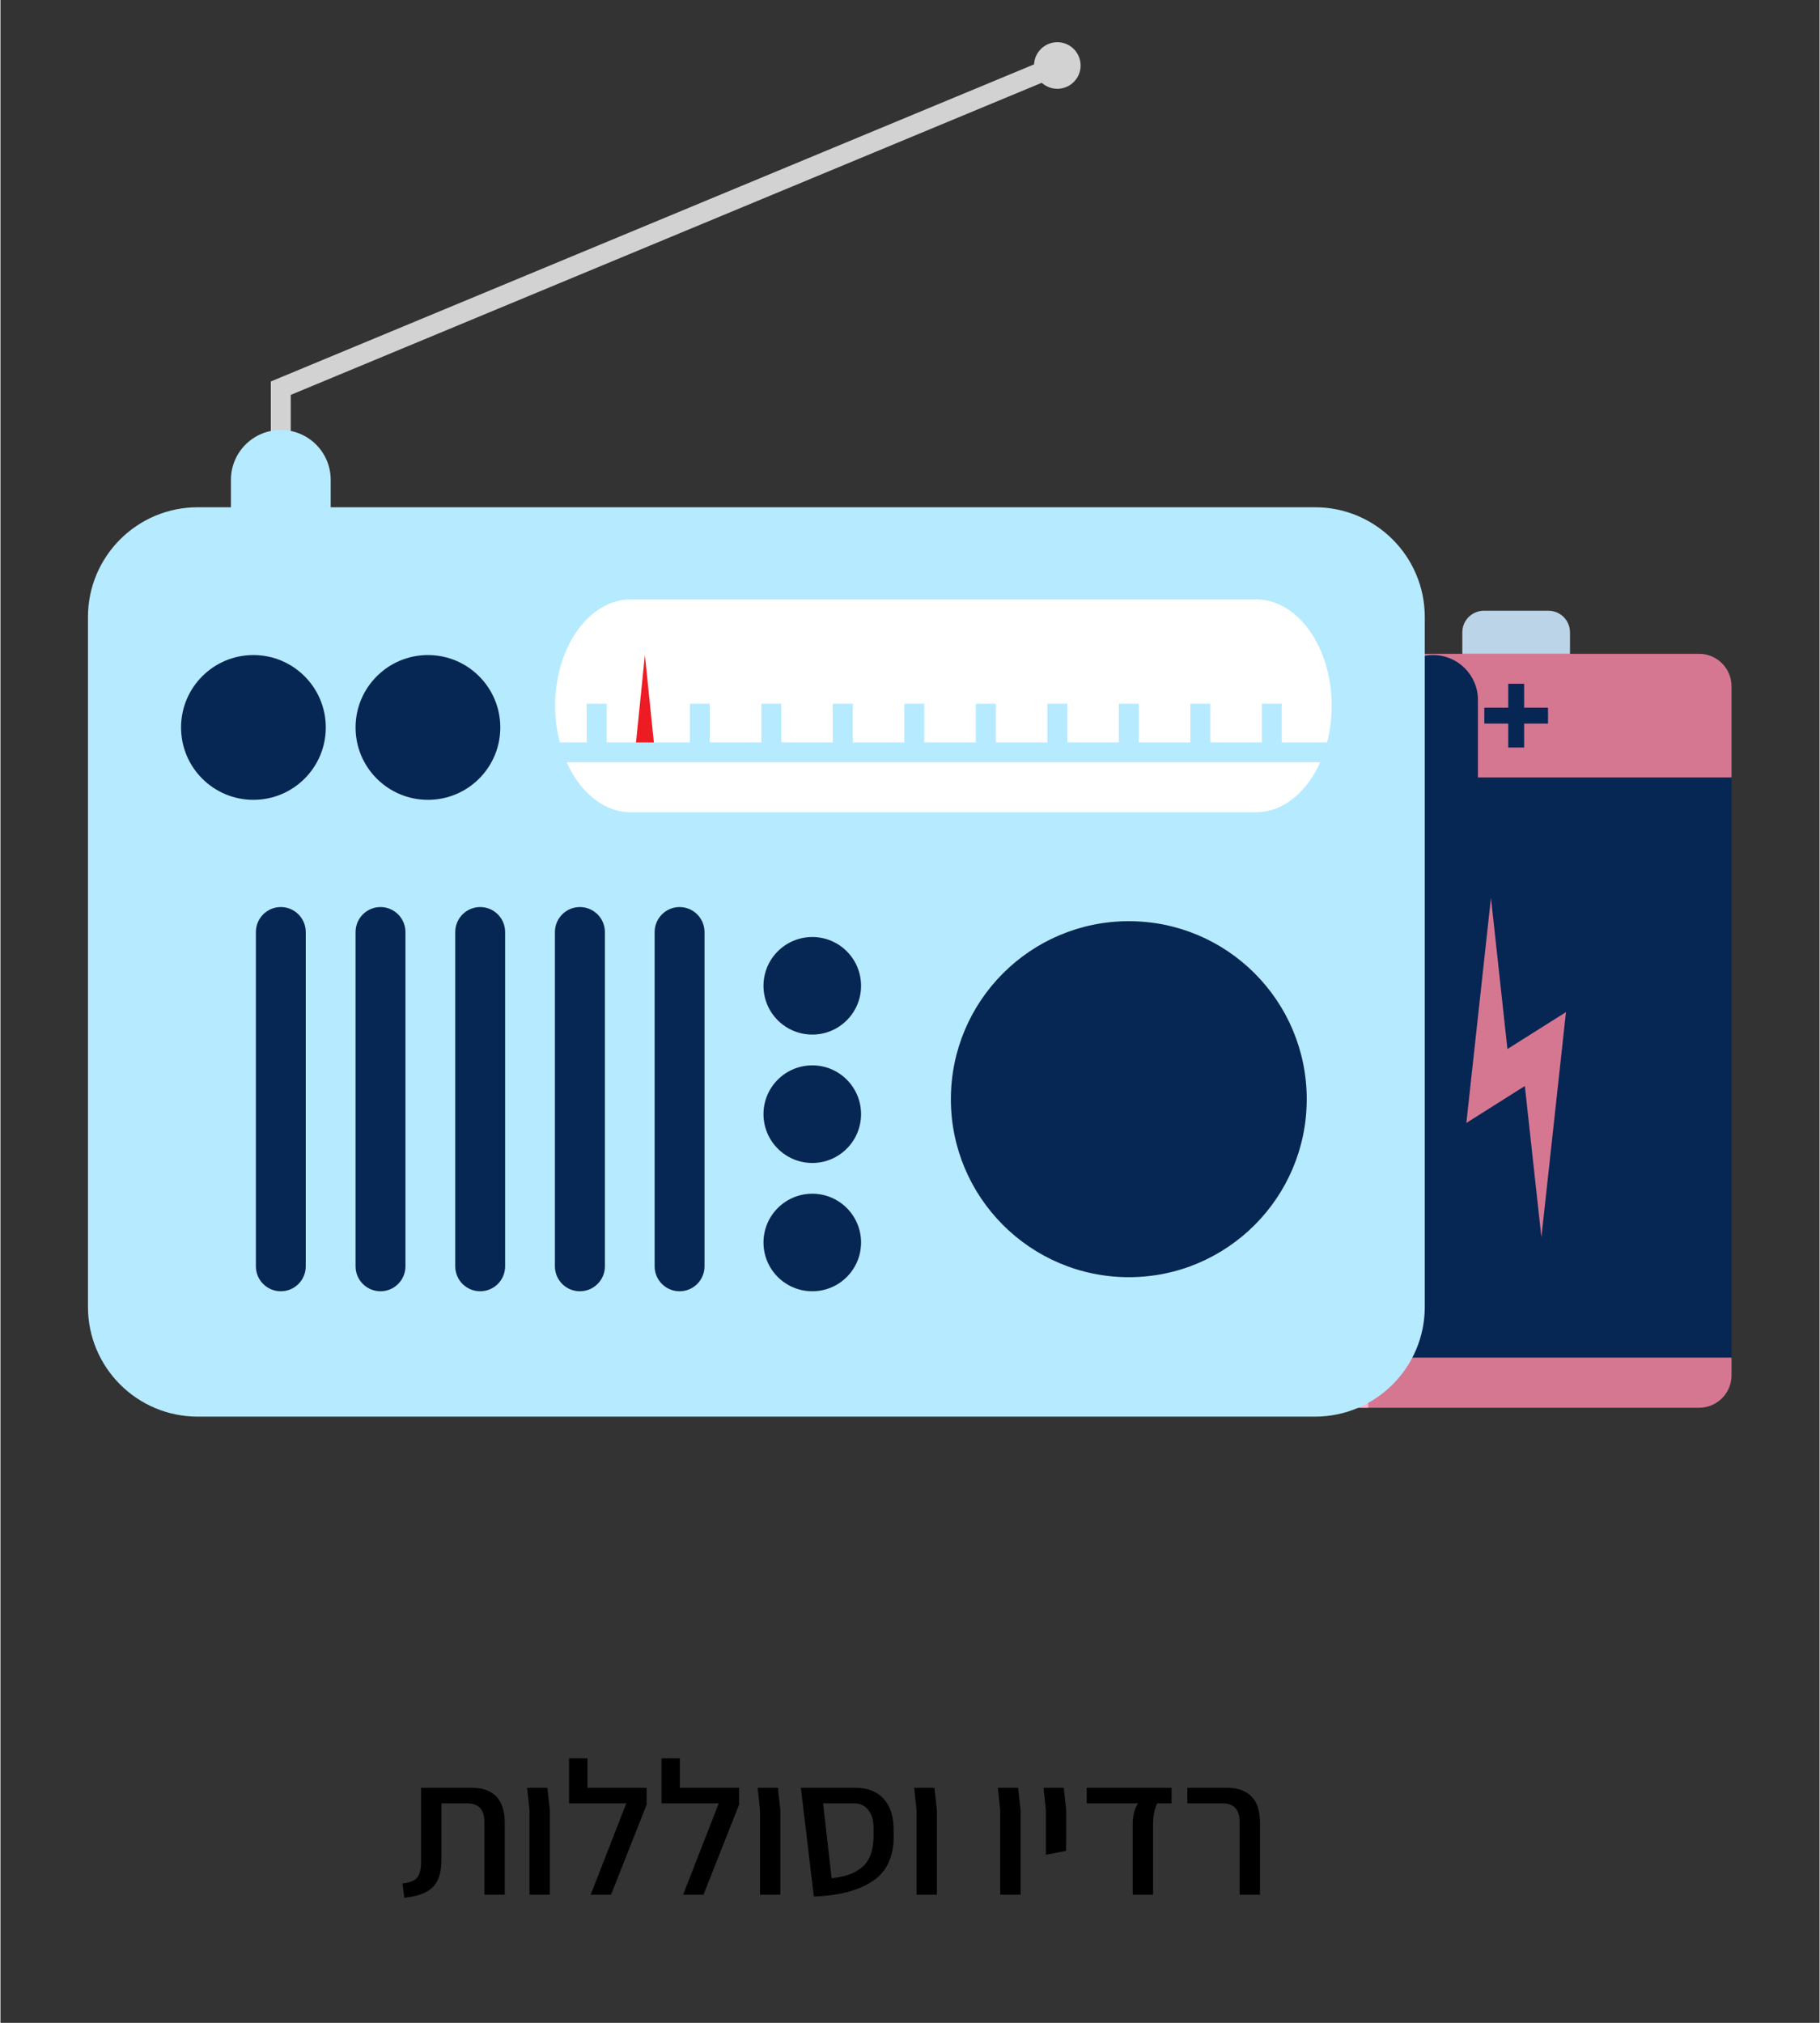 <svg xmlns="http://www.w3.org/2000/svg" xmlns:xlink="http://www.w3.org/1999/xlink" width="324" zoomAndPan="magnify" viewBox="0 0 242.88 270" height="360" preserveAspectRatio="xMidYMid meet" version="1.0"><rect x="0" y="0" width="242.88" height="270" fill="#333333" stroke="none"/><defs><g/><clipPath id="d12eb5d995"><path d="M 173.598 103 L 231.32 103 L 231.32 182 L 173.598 182 Z M 173.598 103 " clip-rule="nonzero"/></clipPath><clipPath id="70f5bbdaaa"><path d="M 173.598 87 L 231.32 87 L 231.32 104 L 173.598 104 Z M 173.598 87 " clip-rule="nonzero"/></clipPath><clipPath id="a9ab69b5b5"><path d="M 173.598 181 L 231.32 181 L 231.32 187.91 L 173.598 187.91 Z M 173.598 181 " clip-rule="nonzero"/></clipPath><clipPath id="0dc66397b6"><path d="M 195 81.461 L 210 81.461 L 210 88 L 195 88 Z M 195 81.461 " clip-rule="nonzero"/></clipPath><clipPath id="357000928d"><path d="M 177 181 L 183 181 L 183 187.91 L 177 187.91 Z M 177 181 " clip-rule="nonzero"/></clipPath><clipPath id="a704610f97"><path d="M 185 87 L 197.602 87 L 197.602 126 L 185 126 Z M 185 87 " clip-rule="nonzero"/></clipPath><clipPath id="93f5771d62"><path d="M 11.695 67 L 191 67 L 191 189.199 L 11.695 189.199 Z M 11.695 67 " clip-rule="nonzero"/></clipPath><clipPath id="436b1e12de"><path d="M 138 5.539 L 145 5.539 L 145 12 L 138 12 Z M 138 5.539 " clip-rule="nonzero"/></clipPath></defs><g fill="#000000" fill-opacity="1"><g transform="translate(53.161, 252.894)"><g><path d="M 0.516 -1.5 C 1.492 -1.602 2.148 -1.863 2.484 -2.281 C 2.828 -2.707 3 -3.395 3 -4.344 L 3 -14.266 L 9.859 -14.266 C 11.211 -14.266 12.27 -13.883 13.031 -13.125 C 13.789 -12.363 14.172 -11.16 14.172 -9.516 L 14.172 0 L 11.453 0 L 11.453 -9.656 C 11.453 -10.551 11.254 -11.195 10.859 -11.594 C 10.473 -11.988 9.91 -12.188 9.172 -12.188 L 5.719 -12.188 L 5.719 -4.641 C 5.719 -2.973 5.328 -1.754 4.547 -0.984 C 3.766 -0.223 2.504 0.238 0.766 0.406 Z M 0.516 -1.5 "/></g></g></g><g fill="#000000" fill-opacity="1"><g transform="translate(68.854, 252.894)"><g><path d="M 1.781 -11.297 L 1.469 -14.266 L 4.172 -14.266 L 4.5 -11.297 L 4.5 0 L 1.781 0 Z M 1.781 -11.297 "/></g></g></g><g fill="#000000" fill-opacity="1"><g transform="translate(74.948, 252.894)"><g><path d="M 11.328 -14.266 L 11.328 -12.016 L 6.578 0 L 3.859 0 L 8.609 -12.188 L 0.969 -12.188 L 0.969 -18.203 L 3.422 -18.203 L 3.422 -14.266 Z M 11.328 -14.266 "/></g></g></g><g fill="#000000" fill-opacity="1"><g transform="translate(87.29, 252.894)"><g><path d="M 11.328 -14.266 L 11.328 -12.016 L 6.578 0 L 3.859 0 L 8.609 -12.188 L 0.969 -12.188 L 0.969 -18.203 L 3.422 -18.203 L 3.422 -14.266 Z M 11.328 -14.266 "/></g></g></g><g fill="#000000" fill-opacity="1"><g transform="translate(99.631, 252.894)"><g><path d="M 1.781 -11.297 L 1.469 -14.266 L 4.172 -14.266 L 4.5 -11.297 L 4.5 0 L 1.781 0 Z M 1.781 -11.297 "/></g></g></g><g fill="#000000" fill-opacity="1"><g transform="translate(105.726, 252.894)"><g><path d="M 13.531 -8.25 C 13.633 -5.32 12.738 -3.203 10.844 -1.891 C 8.945 -0.578 6.289 0.133 2.875 0.25 L 1.391 -12.188 L 1.141 -14.266 L 8.453 -14.266 C 10.023 -14.266 11.25 -13.801 12.125 -12.875 C 13 -11.945 13.461 -10.676 13.516 -9.062 Z M 5.25 -2.203 C 7.145 -2.379 8.566 -2.926 9.516 -3.844 C 10.461 -4.77 10.906 -6.254 10.844 -8.297 L 10.844 -8.984 C 10.844 -9.93 10.613 -10.703 10.156 -11.297 C 9.695 -11.891 9.062 -12.188 8.25 -12.188 L 4.109 -12.188 Z M 5.25 -2.203 "/></g></g></g><g fill="#000000" fill-opacity="1"><g transform="translate(120.53, 252.894)"><g><path d="M 1.781 -11.297 L 1.469 -14.266 L 4.172 -14.266 L 4.5 -11.297 L 4.5 0 L 1.781 0 Z M 1.781 -11.297 "/></g></g></g><g fill="#000000" fill-opacity="1"><g transform="translate(126.625, 252.894)"><g/></g></g><g fill="#000000" fill-opacity="1"><g transform="translate(131.703, 252.894)"><g><path d="M 1.781 -11.297 L 1.469 -14.266 L 4.172 -14.266 L 4.5 -11.297 L 4.5 0 L 1.781 0 Z M 1.781 -11.297 "/></g></g></g><g fill="#000000" fill-opacity="1"><g transform="translate(137.798, 252.894)"><g><path d="M 1.781 -11.297 L 1.469 -14.266 L 4.172 -14.266 L 4.5 -11.297 L 4.5 -7.438 L 4.469 -5.844 L 1.781 -5.328 Z M 1.781 -11.297 "/></g></g></g><g fill="#000000" fill-opacity="1"><g transform="translate(143.892, 252.894)"><g><path d="M 7.281 -9.219 C 7.281 -10.539 7.52 -11.531 8 -12.188 L 1.141 -12.188 L 1.141 -14.266 L 12.469 -14.266 L 12.469 -12.188 L 10.562 -12.188 C 10.188 -11.477 10 -10.488 10 -9.219 L 10 0 L 7.281 0 Z M 7.281 -9.219 "/></g></g></g><g fill="#000000" fill-opacity="1"><g transform="translate(157.579, 252.894)"><g><path d="M 7.875 -9.656 C 7.875 -10.551 7.676 -11.195 7.281 -11.594 C 6.895 -11.988 6.332 -12.188 5.594 -12.188 L 0.891 -12.188 L 0.891 -14.266 L 6.266 -14.266 C 7.617 -14.266 8.676 -13.883 9.438 -13.125 C 10.207 -12.363 10.594 -11.16 10.594 -9.516 L 10.594 0 L 7.875 0 Z M 7.875 -9.656 "/></g></g></g><g clip-path="url(#d12eb5d995)"><path fill="#062654" d="M 173.621 103.77 L 231.125 103.77 L 231.125 181.211 L 173.621 181.211 Z M 173.621 103.77 " fill-opacity="1" fill-rule="nonzero"/></g><path fill="#d67792" d="M 201.207 140.02 L 199.008 119.832 L 195.723 149.887 L 203.531 144.957 L 205.742 165.152 L 209.023 135.09 Z M 201.207 140.02 " fill-opacity="1" fill-rule="nonzero"/><g clip-path="url(#70f5bbdaaa)"><path fill="#d67792" d="M 231.125 91.586 L 231.125 103.77 L 173.621 103.77 L 173.621 91.586 C 173.621 89.211 175.562 87.27 177.938 87.27 L 226.812 87.27 C 229.18 87.27 231.125 89.211 231.125 91.586 Z M 231.125 91.586 " fill-opacity="1" fill-rule="nonzero"/></g><path fill="#062654" d="M 206.629 94.457 L 203.438 94.457 L 203.438 91.266 L 201.316 91.266 L 201.316 94.457 L 198.121 94.457 L 198.121 96.582 L 201.316 96.582 L 201.316 99.777 L 203.438 99.777 L 203.438 96.582 L 206.629 96.582 Z M 206.629 94.457 " fill-opacity="1" fill-rule="nonzero"/><g clip-path="url(#a9ab69b5b5)"><path fill="#d67792" d="M 231.125 183.586 L 231.125 181.211 L 173.621 181.211 L 173.621 183.586 C 173.621 185.961 175.562 187.898 177.938 187.898 L 226.812 187.898 C 229.18 187.898 231.125 185.961 231.125 183.586 Z M 231.125 183.586 " fill-opacity="1" fill-rule="nonzero"/></g><g clip-path="url(#0dc66397b6)"><path fill="#bcd4e8" d="M 195.188 87.27 L 209.559 87.27 L 209.559 84.395 C 209.559 83.664 209.277 82.926 208.715 82.359 C 208.152 81.801 207.422 81.52 206.684 81.52 L 198.059 81.52 C 197.324 81.52 196.59 81.805 196.027 82.359 C 195.465 82.926 195.184 83.664 195.184 84.395 L 195.184 87.27 Z M 195.188 87.27 " fill-opacity="1" fill-rule="nonzero"/></g><path fill="#39527b" d="M 177.938 103.77 L 182.625 103.77 L 182.625 181.211 L 177.938 181.211 Z M 177.938 103.77 " fill-opacity="1" fill-rule="nonzero"/><path fill="#f7b7d2" d="M 177.938 87.223 L 182.625 87.223 L 182.625 103.77 L 177.938 103.77 Z M 177.938 87.223 " fill-opacity="1" fill-rule="nonzero"/><g clip-path="url(#357000928d)"><path fill="#f7b7d2" d="M 177.938 181.211 L 182.625 181.211 L 182.625 187.898 L 177.938 187.898 Z M 177.938 181.211 " fill-opacity="1" fill-rule="nonzero"/></g><g clip-path="url(#a704610f97)"><path fill="#062654" d="M 197.27 119.078 C 197.27 122.387 194.586 125.07 191.277 125.07 C 187.965 125.07 185.281 122.387 185.281 119.078 L 185.281 93.43 C 185.281 90.117 187.965 87.434 191.277 87.434 C 194.586 87.434 197.27 90.117 197.27 93.43 L 197.27 119.078 " fill-opacity="1" fill-rule="nonzero"/></g><g clip-path="url(#93f5771d62)"><path fill="#b6eaff" d="M 190.172 174.43 C 190.172 182.527 183.605 189.086 175.516 189.086 L 26.34 189.086 C 18.242 189.086 11.684 182.527 11.684 174.43 L 11.684 82.363 C 11.684 74.273 18.242 67.707 26.34 67.707 L 175.516 67.707 C 183.605 67.707 190.172 74.273 190.172 82.363 L 190.172 174.43 " fill-opacity="1" fill-rule="nonzero"/></g><path fill="#ffffff" d="M 177.742 94.207 C 177.742 102.055 173.215 108.422 167.621 108.422 L 84.172 108.422 C 78.598 108.422 74.062 102.055 74.062 94.207 C 74.062 86.359 78.598 80 84.172 80 L 167.621 80 C 173.215 80 177.742 86.359 177.742 94.207 " fill-opacity="1" fill-rule="nonzero"/><path fill="#062654" d="M 43.438 97.098 C 43.438 102.438 39.109 106.758 33.777 106.758 C 28.438 106.758 24.113 102.438 24.113 97.098 C 24.113 91.766 28.438 87.434 33.777 87.434 C 39.109 87.434 43.438 91.766 43.438 97.098 " fill-opacity="1" fill-rule="nonzero"/><path fill="#062654" d="M 66.738 97.098 C 66.738 102.438 62.418 106.758 57.074 106.758 C 51.746 106.758 47.414 102.438 47.414 97.098 C 47.414 91.766 51.746 87.434 57.074 87.434 C 62.418 87.434 66.738 91.766 66.738 97.098 " fill-opacity="1" fill-rule="nonzero"/><path fill="#062654" d="M 174.41 146.715 C 174.41 159.828 163.777 170.473 150.656 170.473 C 137.543 170.473 126.898 159.828 126.898 146.715 C 126.898 133.594 137.543 122.957 150.656 122.957 C 163.777 122.957 174.41 133.594 174.41 146.715 " fill-opacity="1" fill-rule="nonzero"/><path fill="#062654" d="M 108.398 138.09 C 104.797 138.09 101.879 135.184 101.879 131.582 C 101.879 127.98 104.797 125.07 108.398 125.07 C 111.988 125.07 114.906 127.98 114.906 131.582 C 114.906 135.184 111.988 138.09 108.398 138.09 " fill-opacity="1" fill-rule="nonzero"/><path fill="#062654" d="M 108.398 155.227 C 104.797 155.227 101.879 152.309 101.879 148.707 C 101.879 145.117 104.797 142.199 108.398 142.199 C 111.988 142.199 114.906 145.117 114.906 148.707 C 114.906 152.309 111.988 155.227 108.398 155.227 " fill-opacity="1" fill-rule="nonzero"/><path fill="#062654" d="M 108.398 172.352 C 104.797 172.352 101.879 169.445 101.879 165.844 C 101.879 162.25 104.797 159.332 108.398 159.332 C 111.988 159.332 114.906 162.25 114.906 165.844 C 114.906 169.445 111.988 172.352 108.398 172.352 " fill-opacity="1" fill-rule="nonzero"/><path fill="#ec1b24" d="M 84.723 100.426 L 86.043 87.434 L 87.379 100.426 Z M 84.723 100.426 " fill-opacity="1" fill-rule="nonzero"/><path fill="#b6eaff" d="M 94.703 100.426 L 92.047 100.426 L 92.047 93.934 L 94.703 93.934 L 94.703 100.426 " fill-opacity="1" fill-rule="nonzero"/><path fill="#b6eaff" d="M 104.254 100.426 L 101.598 100.426 L 101.598 93.934 L 104.254 93.934 L 104.254 100.426 " fill-opacity="1" fill-rule="nonzero"/><path fill="#b6eaff" d="M 113.805 100.426 L 111.137 100.426 L 111.137 93.934 L 113.805 93.934 L 113.805 100.426 " fill-opacity="1" fill-rule="nonzero"/><path fill="#b6eaff" d="M 123.344 100.426 L 120.688 100.426 L 120.688 93.934 L 123.344 93.934 L 123.344 100.426 " fill-opacity="1" fill-rule="nonzero"/><path fill="#b6eaff" d="M 132.895 100.426 L 130.227 100.426 L 130.227 93.934 L 132.895 93.934 L 132.895 100.426 " fill-opacity="1" fill-rule="nonzero"/><path fill="#b6eaff" d="M 142.441 100.426 L 139.777 100.426 L 139.777 93.934 L 142.441 93.934 L 142.441 100.426 " fill-opacity="1" fill-rule="nonzero"/><path fill="#b6eaff" d="M 151.984 100.426 L 149.328 100.426 L 149.328 93.934 L 151.984 93.934 L 151.984 100.426 " fill-opacity="1" fill-rule="nonzero"/><path fill="#b6eaff" d="M 161.543 100.426 L 158.867 100.426 L 158.867 93.934 L 161.543 93.934 L 161.543 100.426 " fill-opacity="1" fill-rule="nonzero"/><path fill="#b6eaff" d="M 171.082 100.426 L 168.418 100.426 L 168.418 93.934 L 171.082 93.934 L 171.082 100.426 " fill-opacity="1" fill-rule="nonzero"/><path fill="#b6eaff" d="M 80.945 100.426 L 78.281 100.426 L 78.281 93.934 L 80.945 93.934 L 80.945 100.426 " fill-opacity="1" fill-rule="nonzero"/><path fill="#b6eaff" d="M 181.285 101.754 L 71.957 101.754 L 71.957 99.098 L 181.285 99.098 L 181.285 101.754 " fill-opacity="1" fill-rule="nonzero"/><path fill="#d3d2d2" d="M 38.762 67.707 L 36.098 67.707 L 36.098 50.918 L 140.602 7.512 L 141.621 9.973 L 38.762 52.707 L 38.762 67.707 " fill-opacity="1" fill-rule="nonzero"/><g clip-path="url(#436b1e12de)"><path fill="#d3d2d2" d="M 144.219 8.746 C 144.219 10.457 142.824 11.852 141.113 11.852 C 139.395 11.852 138 10.457 138 8.746 C 138 7.023 139.395 5.633 141.113 5.633 C 142.824 5.633 144.219 7.023 144.219 8.746 " fill-opacity="1" fill-rule="nonzero"/></g><path fill="#b6eaff" d="M 44.094 64.051 C 44.094 60.367 41.109 57.391 37.434 57.391 C 33.75 57.391 30.773 60.367 30.773 64.051 L 30.773 71.375 C 30.773 75.051 33.75 78.035 37.434 78.035 C 41.109 78.035 44.094 75.051 44.094 71.375 L 44.094 64.051 " fill-opacity="1" fill-rule="nonzero"/><path fill="#062654" d="M 40.762 169.023 C 40.762 170.867 39.277 172.352 37.434 172.352 C 35.59 172.352 34.105 170.867 34.105 169.023 L 34.105 124.406 C 34.105 122.566 35.59 121.07 37.434 121.07 C 39.277 121.07 40.762 122.566 40.762 124.406 L 40.762 169.023 " fill-opacity="1" fill-rule="nonzero"/><path fill="#062654" d="M 54.074 169.023 C 54.074 170.867 52.578 172.352 50.742 172.352 C 48.902 172.352 47.414 170.867 47.414 169.023 L 47.414 124.406 C 47.414 122.566 48.902 121.07 50.742 121.07 C 52.578 121.07 54.074 122.566 54.074 124.406 L 54.074 169.023 " fill-opacity="1" fill-rule="nonzero"/><path fill="#062654" d="M 67.383 169.023 C 67.383 170.867 65.895 172.352 64.055 172.352 C 62.211 172.352 60.723 170.867 60.723 169.023 L 60.723 124.406 C 60.723 122.566 62.211 121.07 64.055 121.07 C 65.895 121.07 67.383 122.566 67.383 124.406 L 67.383 169.023 " fill-opacity="1" fill-rule="nonzero"/><path fill="#062654" d="M 80.703 169.023 C 80.703 170.867 79.207 172.352 77.363 172.352 C 75.52 172.352 74.031 170.867 74.031 169.023 L 74.031 124.406 C 74.031 122.566 75.52 121.07 77.363 121.07 C 79.207 121.07 80.703 122.566 80.703 124.406 L 80.703 169.023 " fill-opacity="1" fill-rule="nonzero"/><path fill="#062654" d="M 94.004 169.023 C 94.004 170.867 92.516 172.352 90.672 172.352 C 88.84 172.352 87.344 170.867 87.344 169.023 L 87.344 124.406 C 87.344 122.566 88.84 121.07 90.672 121.07 C 92.516 121.07 94.004 122.566 94.004 124.406 L 94.004 169.023 " fill-opacity="1" fill-rule="nonzero"/></svg>